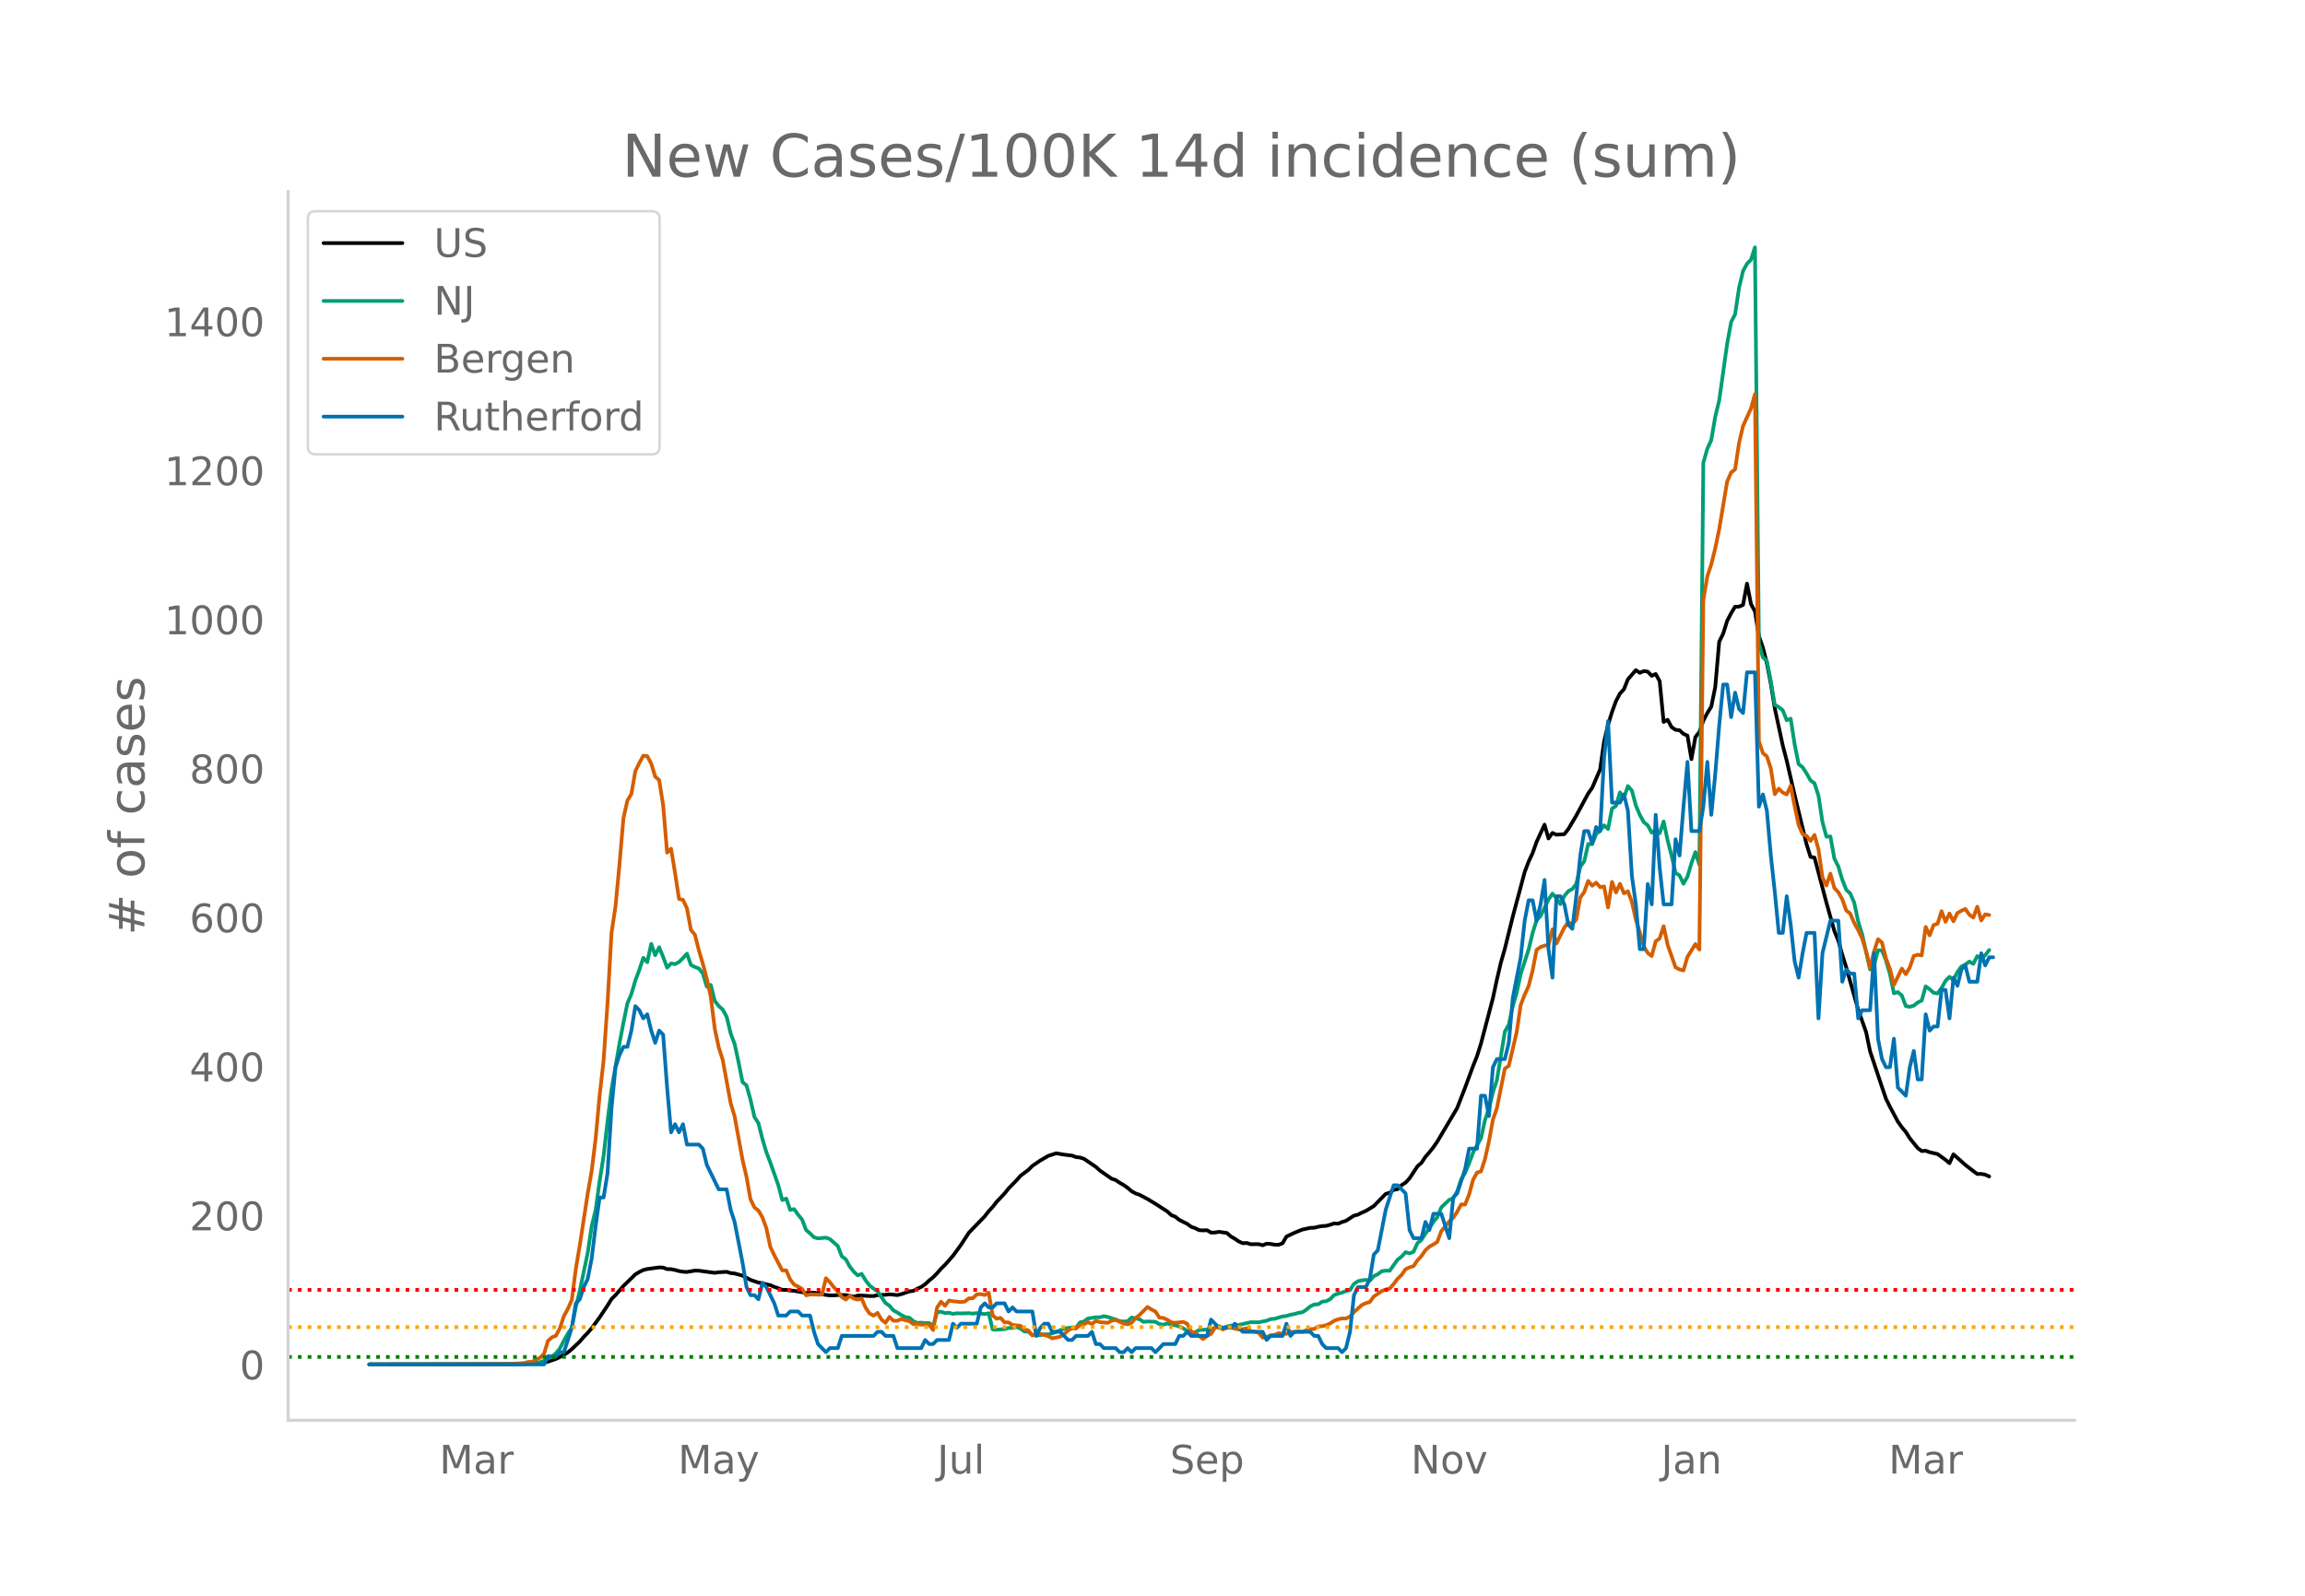 <svg height="864" viewBox="0 0 936 648" width="1248" xmlns="http://www.w3.org/2000/svg" xmlns:xlink="http://www.w3.org/1999/xlink"><defs><style>*{stroke-linecap:butt;stroke-linejoin:round}</style></defs><g id="figure_1"><path d="M0 648h936V0H0z" style="fill:#fff" id="patch_1"/><g id="axes_1"><path d="M117 576.72h725.4V77.76H117z" style="fill:none" id="patch_2"/><path clip-path="url(#pd4c1725338)" d="m149.973 554.039 58.045-.089 6.45-.17 4.836-.273 1.612-.222 1.613-.366 3.225-1.1 1.612-.778 3.225-1.88 1.612-1.326 3.225-3.076 1.612-1.88 1.612-1.643 1.613-1.895 3.225-4.388 3.224-4.828 1.613-2.635 1.612-1.574 3.225-3.723 4.837-4.705 1.612-.982 1.612-.795 1.613-.396 4.837-.662 1.612.074 1.613.618 1.612.026 1.612.325 1.613.444 1.612.276 1.612.085 3.225-.55 1.612.038 6.45.862 1.612-.227 3.225-.173 1.612.5 1.613.167 3.224.887 3.225 1.718 3.225 1.105 1.612.217 1.613.499 1.612.313 1.612.713 1.613.536 1.612.657 1.612.012 1.613.252 1.612.133 4.837.847 1.612.026 1.613-.136 4.837.945 1.612.156 1.613.024 1.612-.149 3.225.01 3.224.664 1.613-.452 1.612-.023 3.225.213 1.612.008 1.613-.379 3.224-.15 1.613-.179 3.224.303 1.613-.378 3.224-1.116 1.613-.196 1.612-.877 1.613-.715 1.612-1.13 1.612-1.5 1.613-1.302 1.612-1.657 1.612-1.847 1.613-1.564 3.224-3.665 3.225-4.41 3.225-4.96 6.45-6.66 1.612-2.072 1.612-1.725 1.612-2.093 3.225-3.385 1.612-2.034 3.225-3.28 1.612-1.856 3.225-2.417 1.613-1.614 3.224-2.19 3.225-1.881 3.225-1.047 3.224.55 3.225.374 1.613.621 1.612.17 1.612.518 4.837 3.283 1.613 1.476 4.837 3.356 1.612.528 1.612 1.107 1.613.9 1.612 1.153 1.613 1.372 1.612.886 1.612.561 3.225 1.717 3.225 1.938 4.837 3.118 1.612 1.489 1.612.624 1.613 1.307 3.225 1.605 1.612 1.19 1.612.566 1.613.802 1.612.096 1.612-.075 1.613.974 1.612-.034 1.612-.283 3.225.47 1.612 1.405 1.613.945 1.612 1.105 1.613.696 1.612-.093 1.612.508 3.225-.03 1.612.446 1.613-.629 1.612.1 1.612.297 1.613.04 1.612-.586 1.612-2.745 3.225-1.537 3.225-1.305 3.225-.696 1.612-.043 1.612-.413 1.613-.258 1.612-.102 1.612-.432 1.613-.55 1.612.119 1.613-.688 1.612-.505 3.225-2.088 1.612-.403 1.612-.826 1.613-.69 3.224-1.968 4.837-4.943 1.613-.459 1.612-1.182 1.613-.279 1.612-1.635 1.612-1.034 1.613-1.728 3.224-4.91 1.613-1.377 1.612-2.454 1.612-1.843 1.613-2.031 1.612-2.333 8.062-13.603 3.225-8.302 3.224-8.746 1.613-4.03 1.612-5.144 4.837-18.378 1.612-7.525 1.613-6.898 1.612-5.623 3.225-13.07 4.837-18.109 1.612-4.242 1.613-3.45 1.612-4.544 3.225-7 1.612 5.6 1.613-2.249 1.612.727 3.225-.227 1.612-2.085 3.225-5.456 4.837-8.989 1.612-2.264 3.225-7.47 1.612-11.278 1.613-6.885 1.612-5.188 1.612-4.412 1.613-3.068 1.612-1.725 1.612-4.041 3.225-3.734 1.612 1.084 1.613-.723 1.612.247 1.612 1.68 1.613-.742 1.612 2.92 1.613 16.556 1.612-.869 1.612 2.962 1.613 1.112 1.612.173 1.612 1.477 1.613.681 1.612 9.585 1.612-8.985 1.613-2.03 1.612-4.642 1.612-3.076 1.613-2.579 1.612-7.995 1.613-18.406 1.612-3.251 1.612-5.185 1.613-3.123 1.612-2.637 1.612-.028 1.613-.697 1.612-8.636 1.612 8.272 1.613 2.982 1.612 10.077 1.612 4.606 1.613 6.346 1.612 8.31 1.613 10.038 3.224 15.027 1.613 6.198 3.224 13.99 4.837 19.948 1.613 5.173 1.612.257 4.837 18.285 3.225 11.532 1.612 3.89 1.613 5.8 1.612 5.083 4.837 17.192 3.225 9.112 1.612 7.788 4.837 14.506 1.613 4.751 1.612 3.255 3.225 6.034 1.612 2.275 1.612 1.916 1.613 2.562 3.224 3.995 1.613 1.191 1.612-.12 1.613.608 3.224.73 3.225 2.348 1.612 1.37 1.613-3.6 4.837 4.304 3.224 2.493 1.613 1.189 1.612-.038 1.613.309 1.612.724h0" style="fill:none;stroke:#000;stroke-linecap:round;stroke-width:1.5" id="line2d_1"/><path clip-path="url(#pd4c1725338)" d="m149.973 554.04 61.27-.099 4.836-.235 3.225-.579 1.612-.538 1.613-1.046 1.612-.542 1.613-1.498 1.612-1.963 1.612-3.15 1.613-2.818 1.612-2.449 1.612-8.407 1.613-6.568 3.224-15.373 1.613-10.806 1.612-6.704 1.613-11.582 1.612-10.311 1.612-14.117 1.613-12.907 3.224-18.592 1.613-8.5 1.612-7.814 1.612-3.801 1.613-5.492 1.612-4.306 1.612-4.895 1.613 1.758 1.612-7.426 1.613 4.609 1.612-3.243 1.612 3.934 1.613 4.347 1.612-1.703 1.612.272 1.613-.868 1.612-1.557 1.612-1.82 1.613 4.613 1.612.804 1.612.627 1.613 1.99 1.612 5.354 1.613-.688 1.612 6.47 1.612 2.084 1.613 1.451 1.612 2.91 1.612 6.744 1.613 4.282 1.612 7.43 1.612 8.104 1.613 1.321 1.612 5.778 1.612 7.044 1.613 2.51 1.612 6.371 1.613 5.42 1.612 4.237 3.225 9.13 1.612 6.07 1.612-.613 1.613 4.599 1.612-.304 1.612 2.29 1.613 1.948 1.612 4.245 1.612 1.352 1.613 1.618 1.612.43 3.225-.307 1.612.586 3.225 2.82 1.612 4.197 1.613 1.182 1.612 2.94 1.612 2.081 1.613 1.502 1.612-.586 1.613 2.654 1.612 2.061 1.612 1.27 1.613 1.07 3.224 4.763 1.613 1.1 1.612 1.91 1.612.856 1.613 1.035 1.612.838 1.612.198 1.613 1.42 1.612.747 1.613-.126 1.612.204 1.612-.068 1.613 1.335 1.612-5.75 1.612-.136 1.613.518 1.612-.113 1.612.45 1.613-.245 1.612.054 3.225-.078 1.612.16 1.613-.208 3.224.395 1.613-.32 1.612 6.564 1.612.102 3.225-.245 1.612-.456 1.613.006 1.612-.439 1.612.705 1.613 1.145 1.612.095 1.613 1.363 1.612.099 1.612-.09 1.613-.282 1.612-.037 1.612-.34 4.837-1.953 1.613-.306 1.612-.123 1.613.065 1.612-2.18 1.612-.362 1.613-1.199 3.224-.5h1.613l1.612-.45 1.612.334 3.225 1.042 1.612.65 1.613.134 1.612-.079 1.613-1.54 3.224.72 1.613 1.049 1.612-.164 3.225.14 1.612.933 1.612.239 1.613-.549 1.612.668 1.612.112 1.613.484 1.612.725 1.613 1.19 1.612.722 1.612-.242 1.613-.947 1.612-.126 3.225.04 1.612-.947 1.612-.541 1.613.695 1.612-.555 1.612-.365 1.613.085 3.225-.715 3.224-.736 3.225.03 3.225-.64 1.612-.65 1.612-.13 3.225-.947 1.612-.204 1.613-.508 1.612-.269 1.613-.477 1.612-.252 1.612-1.025 1.613-1.366 1.612-.767 1.612-.068 1.613-1.083 1.612-.153 1.612-.862 1.613-1.656 1.612-.59 1.613-.404 1.612-.692 1.612-.344 1.613-2.5 1.612-1.08 1.612-.389 1.613-.18 1.612.306 1.612-1.812 1.613-.787 1.612-1.216 1.612-.238 1.613.044 3.225-4.53 1.612-1.223 1.612-1.775 1.613.463 1.612-.613 1.612-3.56 1.613-1.288 1.612-2.544 1.612-2.245 1.613-2.49 1.612-1.973 1.612-3.972 3.225-3.055 1.613-.6 1.612-2.847 1.612-4.814 1.613-2.725 1.612-3.802 1.612-4.404 3.225-5.88 1.612-7.256 1.613-4.752 1.612-6.615 1.612-4.84 3.225-19.707 1.613-2.899 1.612-7.501 1.612-5.488 1.613-7.562 3.224-9.988 1.613-6.66 1.612-5.188 1.612-1.696 3.225-6.728 1.613-2.378 1.612 1.877 1.612 2.381 1.613-3.307 1.612-1.976 1.612-.848 1.613-2.082 1.612-6.939 1.612-2.231 1.613-7.024 1.612.061 1.612-4.091 1.613-1.376 1.612-2.204 1.613 1.516 1.612-8.305 1.612-1.073 1.613-5.478 1.612 2.18 1.612-4.762 1.613 1.833 1.612 6.019 1.612 3.86 1.613 2.912 1.612 1.335 1.612 2.974 1.613-1.179 1.612 1.418 1.613-4.804 1.612 7.634 1.612 6.248 1.613 6.997 1.612 1.052 1.612 3.349 1.613-2.865 1.612-5.467 1.612-4.497 1.613 5.127 1.612-163.242 1.612-5.658 1.613-3.553 1.612-9.453 1.613-6.68 3.224-22.953 1.613-8.833 1.612-3.165 1.612-10.764 1.613-6.8 1.612-2.943 1.612-1.662 1.613-4.994 1.612 160.919 1.612 5.576 1.613 1.407 1.612 8.281 1.613 9.61 1.612.896 1.612 1.274 1.613 4.067 1.612-.647 1.612 10.45 1.613 7.993 1.612 1.29 1.612 2.47 1.613 2.889 1.612 1.151 1.613 5.032 1.612 10.655 1.612 5.992 1.613-.095 1.612 8.986 1.612 3.202 1.613 5.39 1.612 4.084 1.612 1.498 1.613 3.714 1.612 7.678 1.612 5.167 3.225 14.274 1.613-1.646 1.612-6.125 1.612.045 1.613 4.026 1.612 5.56 1.612 7.838 1.613-.487 1.612 1.427 1.612 4.265 1.613.276 1.612-.467 1.612-1.288 1.613-.756 1.612-5.78 1.613 1.171 1.612 1.424 1.612.283 1.613-2.221 1.612-2.875 1.612-1.666 1.613 1.352 1.612-3.297 1.612-2.238 1.613-.814 1.612-1.182 1.612.913 1.613-3.134 1.612 1.09 1.613-1.458 1.612-2.116h0" style="fill:none;stroke:#009e73;stroke-linecap:round;stroke-width:1.5" id="line2d_2"/><path clip-path="url(#pd4c1725338)" d="m149.973 554.04 53.208-.097 4.837-.13 4.837-.325 1.612-.454 1.612-.033 1.613-.94 1.612-.747 1.612-1.558 1.613-5.29 1.612-1.429 1.613-.649 1.612-3.051 1.612-4.9 1.613-2.922 1.612-3.7 1.612-12.496 1.613-9.575 3.224-21.064 1.613-9.218 1.612-13.113 1.613-17.397 1.612-14.313 1.612-23.434 1.613-28.367 1.612-10.776 1.612-16.975 1.613-18.792 1.612-7.238 1.612-2.662 1.613-9.282 1.612-3.278 1.612-2.954 1.613.162 1.612 3.019 1.613 5.29 1.612 1.428 1.612 10.16 1.613 19.279 1.612-1.59 1.612 9.834 1.613 10.58 1.612.358 1.612 3.44 1.613 8.796 1.612 1.915 1.612 6.329 1.613 5.485 1.612 6.07 1.613 7.367 1.612 12.886 1.612 7.595 1.613 5.063 3.224 17.527 1.613 5.42 3.224 17.656 1.613 6.946 1.612 9.088 1.612 3.31 1.613 1.299 1.612 2.726 1.613 4.415 1.612 7.594 1.612 3.408 3.225 6.135 1.612-.033 1.613 3.733 1.612 2.077 1.612.779 1.613.974 1.612 2.596 1.612-.357 3.225.098 1.613-.033 1.612-6.653 1.612 1.622 1.613 2.045 1.612 1.753 1.612 2.207 1.613 1.038 1.612-1.525 1.612 1.071 1.613.487 1.612-.454 1.613 3.765 1.612 2.304 1.612.876 1.613-1.103 1.612 2.694 1.612 1.33 1.613-2.401 1.612 1.558h1.612l1.613-.714 1.612.519 1.612.357 1.613 1.2h1.612l1.613.195 1.612-.032 1.612.097 1.613 2.143 1.612-9.12 1.612-2.37 1.613 1.655 1.612-2.142 1.612.292 3.225.325 1.612-.195 1.613-1.298 1.612-.033 1.613-1.59 1.612-.098 1.612.357 1.613-.908 1.612 9.185 1.612 1.33 1.613-.291 1.612 1.785 1.612.032 1.613 1.039 3.224.324 1.613 1.364 1.612.551 1.613 2.013 1.612-.78 1.612.098 3.225.974 1.612.876 3.225-.65 1.612-1.103 1.613-1.46 1.612-.844 1.613.065 1.612-1.428 1.612-.292 1.613-.844 1.612.746 1.612-1.266 1.613.52 3.224.26 1.613-.877 1.612-.292 3.225 1.46 1.612.325 1.613-.649 1.612-1.883 1.612-1.298 3.225-3.213 1.612 1.006 1.613.844 1.612 2.467 1.612.13 1.613.746 1.612 1.071 1.612.162 3.225-.357 1.613.747 1.612 3.18 1.612.52 3.225 2.5 1.612-1.267 1.613-.844 1.612-2.564 1.612-.227 1.613 1.006 1.612-.746 1.612-.065 1.613.487 1.612.324 1.613-.13 1.612-.357 1.612 1.169 1.613.195 1.612.454 1.612 1.98 1.613-.162 1.612-.78 1.612-.13 1.613-.746 1.612.325 1.612-.033 1.613-.843 1.612.13 1.613-.195 1.612.13 1.612-.715 1.613-.389 1.612-.13 1.612-.974 1.613-.13 1.612-.389 1.612-.714 1.613-1.071 1.612-.617 1.613-.357 1.612.033 1.612-.812 1.613-1.785 3.224-2.888 1.613-.747 1.612-.487 1.612-2.207 3.225-2.207 1.612-.65 1.613-.356 1.612-1.85 1.613-2.175 1.612-1.525 1.612-2.337 1.613-.747 1.612-.486 1.612-2.37 1.613-1.72 1.612-2.37 1.612-1.46 1.613-.876 1.612-1.071 1.612-4.35 3.225-3.96 1.613-1.427 1.612-2.435 1.612-3.018 1.613.032 1.612-4.057 1.612-5.94 1.613-2.953 1.612-.487 1.612-4.998 1.613-7.206 1.612-8.795 1.612-4.642 3.225-16.098 1.613-1.136 3.224-13.795 1.613-10.938 1.612-4.154 1.612-3.538 1.613-6.296 1.612-8.374 1.612-1.136 1.613-.584 1.612-.26 1.613-6.362 1.612 5.745 3.225-6.491 1.612-2.11 1.612.747 1.613-1.883 1.612-8.893 1.612-2.24 1.613-4.511 1.612 1.947 1.612-1.266 1.613 1.818 1.612-.26 1.613 8.504 1.612-10.354 1.612 4.285 1.613-3.506 1.612 3.863 1.612-.844 1.613 4.317 1.612 7.173 1.612 5.193 1.613 5.68 1.612 2.694 1.612 1.233 1.613-5.972 1.612-1.169 1.613-4.966 1.612 7.498 3.225 9.218 1.612.811 1.612.422 1.613-5.485 3.224-5.193 1.613 2.207 1.612-141.902 1.612-9.607 1.613-4.9 1.612-6.525 1.613-7.79 3.224-19.311 1.613-3.7 1.612-1.233 1.612-10.744 1.613-6.88 3.224-7.109 1.613-5.842 1.612 140.928 1.612 4.836 1.613 1.33 1.612 4.934 1.613 10.419 1.612-2.24 1.612 1.59 1.613.747 1.612-3.505 1.612 8.276 1.613 7.66 1.612 3.7 1.612.714 1.613 2.045 1.612-2.434 1.613 5.874 1.612 11.393 1.612 3.278 1.613-4.804 1.612 5.81 1.612 1.72 1.613 2.857 1.612 4.576 1.612 1.233 1.613 3.798 1.612 2.888 1.612 3.408 1.613 5.258 1.612 6.784 1.613-6.719 1.612-5.03 1.612 1.395 1.613 6.427 1.612 4.251 1.612 6.524 3.225-6.653 1.612 2.272 1.613-2.727 1.612-4.674 1.612-.486 1.613.26 1.612-11.555 1.613 3.408 1.612-4.187 1.612-.52 1.613-5.095 1.612 4.316 1.612-3.375 1.613 3.18 1.612-3.375 1.612-.909 1.613-.746 1.612 2.337 1.612 1.168 1.613-4.414 1.612 5.583 1.613-2.5 1.612.293h0" style="fill:none;stroke:#d55e00;stroke-linecap:round;stroke-width:1.5" id="line2d_3"/><path clip-path="url(#pd4c1725338)" d="M149.973 554.04h70.943l1.613-3.306h3.225l1.612-1.653h1.612l3.225-9.919 1.612-9.918 1.613-1.653 1.612-4.96 1.612-3.306 1.613-8.265 1.612-13.225 1.613-11.571h1.612l1.612-9.919 1.613-26.45 1.612-16.53 1.612-4.96 1.613-3.305h1.612l1.612-6.613 1.613-9.918 1.612 1.653 1.612 3.306 1.613-1.653 1.612 6.612 1.613 4.96 1.612-4.96 1.612 1.653 1.613 21.49 1.612 18.184 1.612-3.306 1.613 3.306 1.612-3.306 1.612 8.266h4.837l1.613 1.653 1.612 6.612 4.837 9.918h3.225l1.612 8.266 1.613 4.96 3.224 16.53 1.613 9.918 1.612 3.307h1.612l1.613 1.653 1.612-6.613 1.613 1.653 3.224 6.613 1.613 4.959h3.224l1.613-1.653h3.224l1.613 1.653h3.224l1.613 6.612 1.612 4.96 3.225 3.306 1.612-1.653h3.225l1.612-4.96h12.9l1.612-1.653h1.612l1.612 1.653h3.225l1.612 4.96h9.675l1.612-3.306 1.612 1.653h1.613l1.612-1.653h4.837l1.612-6.613 1.613 1.653 1.612-1.653h6.45l1.612-6.612 1.612-1.653 1.613 1.653h1.612l1.612-1.653h3.225l1.612 3.306 1.613-1.653 1.612 1.653h6.45l1.612 9.918 1.612-3.306 1.613-1.653h1.612l1.612 3.306h3.225l3.225 3.307h1.612l1.613-1.654h4.837l1.612-1.653 1.612 4.96h1.613l1.612 1.653h4.837l1.612 1.653h1.613l1.612-1.653 1.613 1.653 1.612-1.653h6.45l1.612 1.653 3.224-3.306h4.837l1.613-3.307h1.612l1.613-1.653 1.612 1.653h6.45l1.612-6.612 3.224 3.306h4.837l1.613-1.653 3.225 3.306h8.061l1.613 3.307 1.612-1.654h4.837l1.612-4.959 1.613 4.96 1.612-1.654h6.45l1.612 1.653h1.612l1.613 3.307 1.612 1.653h4.837l1.613 1.653 1.612-1.653 1.612-6.613 1.613-14.877 1.612-3.307h3.225l1.612-3.306 1.612-9.918 1.613-1.653 3.224-16.531 3.225-9.919h1.613l3.224 3.307 1.613 14.877 1.612 3.306h3.225l1.612-6.612 1.612 3.306 1.613-6.612h3.224l3.225 9.918 1.613-16.53 1.612-1.653 3.225-9.919 1.612-8.265h3.225l1.612-21.49h1.612l1.613 8.265 1.612-19.837 1.612-3.306h3.225l1.613-6.612 1.612-18.184 3.225-16.531 1.612-14.878 1.612-8.265h1.613l1.612 8.265 1.612-6.612 1.613-9.919 1.612 28.103 1.613 11.571 1.612-33.061h1.612l1.613 3.306 1.612 8.265 1.612 1.653 1.613-13.224 1.612-16.531 1.612-9.919h1.613l1.612 4.96 1.612-6.613 1.613 1.653 1.612-29.755 1.613-14.878 1.612 33.062h3.225l1.612-3.306 1.612 6.612 1.613 26.45 1.612 11.57 1.612 18.185h1.613l1.612-26.45 1.612 8.266 1.613-36.368 1.612 21.49 1.613 14.878h3.224l1.613-26.45 1.612 6.613 1.612-19.837 1.613-18.184 1.612 28.102h3.225l1.612-9.918 1.612-18.184 1.613 21.49 1.612-16.53 1.613-19.838 1.612-16.53h1.612l1.613 13.224 1.612-9.918 1.612 6.612 1.613 1.653 1.612-16.53h3.225l1.612 54.55 1.612-4.958 1.613 6.612 1.612 18.184 1.613 14.878 1.612 16.53h1.612l1.613-14.877 1.612 11.571 1.612 14.878 1.613 6.612 1.612-9.918 1.612-8.266h3.225l1.613 34.715 1.612-26.45 3.225-13.224h3.224l1.613 24.796 1.612-4.959 1.612 1.653h1.613l1.612 18.184 1.612-3.306h3.225l1.613-23.143 1.612 34.714 1.612 8.266 1.613 3.306h1.612l1.612-11.572 1.613 19.837 3.224 3.307 1.613-11.572 1.612-6.612 1.612 11.571h1.613l1.612-26.449 1.613 6.612 1.612-1.653h1.612l1.613-14.877h1.612l1.612 11.571 1.613-16.53 1.612 3.305 1.612-6.612 1.613-1.653 1.612 6.612h3.225l1.612-11.571 1.613 4.959 1.612-3.306h1.612" style="fill:none;stroke:#0072b2;stroke-linecap:round;stroke-width:1.5" id="line2d_4"/><path clip-path="url(#pd4c1725338)" d="M117 551.014h725.4" style="fill:none;stroke:green;stroke-dasharray:1.5,2.475;stroke-dashoffset:0;stroke-width:1.5" id="line2d_5"/><path clip-path="url(#pd4c1725338)" d="M117 538.912h725.4" style="fill:none;stroke:orange;stroke-dasharray:1.5,2.475;stroke-dashoffset:0;stroke-width:1.5" id="line2d_6"/><path clip-path="url(#pd4c1725338)" d="M117 523.784h725.4" style="fill:none;stroke:red;stroke-dasharray:1.5,2.475;stroke-dashoffset:0;stroke-width:1.5" id="line2d_7"/><path d="M117 576.72V77.76" style="fill:none;stroke:#d3d3d3;stroke-linecap:square;stroke-linejoin:miter;stroke-width:1.25" id="patch_3"/><path d="M117 576.72h725.4" style="fill:none;stroke:#d3d3d3;stroke-linecap:square;stroke-linejoin:miter;stroke-width:1.25" id="patch_4"/><g id="matplotlib.axis_1"><g id="xtick_1"><g style="fill:#696969" transform="matrix(.16 0 0 -.16 178.413 598.378)" id="text_1"><defs><path d="M9.813 72.906h14.703l18.593-49.61 18.703 49.61h14.704V0H66.89v64.016l-18.797-50h-9.907l-18.796 50V0H9.813z" id="DejaVuSans-77"/><path d="M34.281 27.484q-10.89 0-15.093-2.484-4.204-2.484-4.204-8.5 0-4.781 3.157-7.594 3.156-2.797 8.562-2.797 7.485 0 12 5.297 4.516 5.297 4.516 14.078v2zm17.922 3.72V0H43.22v8.297Q40.14 3.328 35.547.953q-4.594-2.375-11.234-2.375-8.391 0-13.36 4.719Q6 8.016 6 15.922q0 9.219 6.172 13.906 6.187 4.688 18.437 4.688h12.61v.89q0 6.203-4.078 9.594-4.078 3.39-11.453 3.39-4.688 0-9.141-1.124-4.438-1.125-8.531-3.375v8.312q4.921 1.906 9.562 2.844 4.64.953 9.031.953 11.875 0 17.735-6.156 5.86-6.14 5.86-18.64z" id="DejaVuSans-97"/><path d="M41.11 46.297q-1.516.875-3.297 1.281Q36.03 48 33.89 48q-7.625 0-11.703-4.953-4.079-4.953-4.079-14.234V0H9.08v54.688h9.03v-8.5q2.844 4.984 7.375 7.39Q30.031 56 36.531 56q.922 0 2.047-.125 1.125-.11 2.484-.36z" id="DejaVuSans-114"/></defs><use xlink:href="#DejaVuSans-77"/><use x="86.279" xlink:href="#DejaVuSans-97"/><use x="147.559" xlink:href="#DejaVuSans-114"/></g></g><g id="xtick_2"><g style="fill:#696969" transform="matrix(.16 0 0 -.16 275.32 598.378)" id="text_2"><defs><path d="M32.172-5.078q-3.797-9.766-7.422-12.735-3.61-2.984-9.656-2.984H7.906v7.516h5.282q3.703 0 5.75 1.765Q21-9.766 23.483-3.219l1.61 4.094-22.11 53.813H12.5l17.094-42.766 17.093 42.766h9.516z" id="DejaVuSans-121"/></defs><use xlink:href="#DejaVuSans-77"/><use x="86.279" xlink:href="#DejaVuSans-97"/><use x="147.559" xlink:href="#DejaVuSans-121"/></g></g><g id="xtick_3"><g style="fill:#696969" transform="matrix(.16 0 0 -.16 380.562 598.378)" id="text_3"><defs><path d="M9.813 72.906h9.859V5.078q0-13.187-5-19.14-5-5.954-16.094-5.954h-3.75v8.297h3.078q6.531 0 9.219 3.672Q9.813-4.39 9.813 5.078z" id="DejaVuSans-74"/><path d="M8.5 21.578v33.11h8.984V21.922q0-7.766 3.016-11.656 3.031-3.875 9.094-3.875 7.265 0 11.484 4.64 4.234 4.64 4.234 12.656v31h8.985V0h-8.984v8.406Q42.047 3.422 37.718 1q-4.313-2.422-10.032-2.422-9.421 0-14.312 5.86Q8.5 10.296 8.5 21.578zM31.11 56z" id="DejaVuSans-117"/><path d="M9.422 75.984h8.984V0H9.422z" id="DejaVuSans-108"/></defs><use xlink:href="#DejaVuSans-74"/><use x="29.492" xlink:href="#DejaVuSans-117"/><use x="92.871" xlink:href="#DejaVuSans-108"/></g></g><g id="xtick_4"><g style="fill:#696969" transform="matrix(.16 0 0 -.16 475.1 598.378)" id="text_4"><defs><path d="M53.516 70.516V60.89q-5.61 2.687-10.594 4-4.984 1.328-9.625 1.328-8.047 0-12.422-3.125t-4.375-8.89q0-4.845 2.906-7.313 2.907-2.453 11.016-3.97l5.953-1.218q11.031-2.11 16.281-7.406 5.25-5.297 5.25-14.172 0-10.61-7.11-16.078-7.093-5.469-20.812-5.469-5.172 0-11.015 1.172Q13.14.922 6.89 3.219v10.156q6-3.36 11.765-5.078 5.766-1.703 11.328-1.703 8.438 0 13.032 3.312 4.593 3.328 4.593 9.485 0 5.359-3.297 8.39-3.296 3.032-10.812 4.547L27.484 33.5q-11.03 2.188-15.968 6.875-4.922 4.688-4.922 13.047 0 9.672 6.812 15.234 6.813 5.563 18.766 5.563 5.14 0 10.453-.938 5.328-.922 10.89-2.765z" id="DejaVuSans-83"/><path d="M56.203 29.594v-4.39H14.891q.593-9.282 5.593-14.142 5-4.859 13.938-4.859 5.172 0 10.031 1.266 4.86 1.265 9.656 3.812v-8.5Q49.266.734 44.187-.344 39.11-1.422 33.892-1.422q-13.094 0-20.735 7.61-7.64 7.625-7.64 20.625 0 13.421 7.25 21.296Q20.016 56 32.328 56q11.031 0 17.453-7.11 6.422-7.093 6.422-19.296zm-8.984 2.64q-.094 7.36-4.125 11.75-4.032 4.407-10.672 4.407-7.516 0-12.031-4.25-4.516-4.25-5.203-11.97z" id="DejaVuSans-101"/><path d="M18.11 8.203v-29H9.077v75.484h9.031v-8.296q2.844 4.875 7.157 7.234Q29.594 56 35.594 56q9.968 0 16.187-7.906 6.235-7.907 6.235-20.797T51.78 6.484q-6.218-7.906-16.187-7.906-6 0-10.328 2.375-4.313 2.375-7.157 7.25zm30.578 19.094q0 9.906-4.079 15.547-4.078 5.64-11.203 5.64-7.14 0-11.218-5.64-4.079-5.64-4.079-15.547 0-9.906 4.078-15.547 4.079-5.64 11.22-5.64 7.124 0 11.202 5.64t4.078 15.547z" id="DejaVuSans-112"/></defs><use xlink:href="#DejaVuSans-83"/><use x="63.477" xlink:href="#DejaVuSans-101"/><use x="125" xlink:href="#DejaVuSans-112"/></g></g><g id="xtick_5"><g style="fill:#696969" transform="matrix(.16 0 0 -.16 572.92 598.378)" id="text_5"><defs><path d="M9.813 72.906h13.28l32.329-60.984v60.984h9.562V0h-13.28L19.39 60.984V0H9.813z" id="DejaVuSans-78"/><path d="M30.61 48.39q-7.22 0-11.422-5.64-4.204-5.64-4.204-15.453 0-9.813 4.172-15.453 4.188-5.64 11.453-5.64 7.188 0 11.375 5.655 4.203 5.672 4.203 15.438 0 9.719-4.203 15.406-4.187 5.688-11.375 5.688zm0 7.61q11.718 0 18.406-7.625 6.703-7.61 6.703-21.078 0-13.422-6.703-21.078-6.688-7.64-18.407-7.64-11.765 0-18.437 7.64-6.656 7.656-6.656 21.078 0 13.469 6.656 21.078Q18.844 56 30.609 56z" id="DejaVuSans-111"/><path d="M2.984 54.688H12.5L29.594 8.797l17.093 45.89h9.516L35.687 0H23.485z" id="DejaVuSans-118"/></defs><use xlink:href="#DejaVuSans-78"/><use x="74.805" xlink:href="#DejaVuSans-111"/><use x="135.986" xlink:href="#DejaVuSans-118"/></g></g><g id="xtick_6"><g style="fill:#696969" transform="matrix(.16 0 0 -.16 674.556 598.378)" id="text_6"><defs><path d="M54.89 33.016V0h-8.984v32.719q0 7.765-3.031 11.61-3.031 3.858-9.078 3.858-7.281 0-11.484-4.64-4.204-4.625-4.204-12.64V0H9.08v54.688h9.03v-8.5q3.235 4.937 7.594 7.374Q30.078 56 35.797 56q9.422 0 14.25-5.828 4.844-5.828 4.844-17.156z" id="DejaVuSans-110"/></defs><use xlink:href="#DejaVuSans-74"/><use x="29.492" xlink:href="#DejaVuSans-97"/><use x="90.771" xlink:href="#DejaVuSans-110"/></g></g><g id="xtick_7"><g style="fill:#696969" transform="matrix(.16 0 0 -.16 766.923 598.378)" id="text_7"><use xlink:href="#DejaVuSans-77"/><use x="86.279" xlink:href="#DejaVuSans-97"/><use x="147.559" xlink:href="#DejaVuSans-114"/></g></g></g><g id="matplotlib.axis_2"><g id="ytick_1"><g style="fill:#696969" transform="matrix(.16 0 0 -.16 97.32 560.119)" id="text_8"><defs><path d="M31.781 66.406q-7.61 0-11.453-7.5Q16.5 51.422 16.5 36.375q0-14.984 3.828-22.484 3.844-7.5 11.453-7.5 7.672 0 11.5 7.5 3.844 7.5 3.844 22.484 0 15.047-3.844 22.531-3.828 7.5-11.5 7.5zm0 7.813q12.266 0 18.735-9.703 6.468-9.688 6.468-28.141 0-18.406-6.468-28.11-6.47-9.687-18.735-9.687-12.25 0-18.718 9.688-6.47 9.703-6.47 28.109 0 18.453 6.47 28.14Q19.53 74.22 31.78 74.22z" id="DejaVuSans-48"/></defs><use xlink:href="#DejaVuSans-48"/></g></g><g id="ytick_2"><g style="fill:#696969" transform="matrix(.16 0 0 -.16 76.96 499.606)" id="text_9"><defs><path d="M19.188 8.297h34.421V0H7.33v8.297q5.609 5.812 15.296 15.594 9.703 9.797 12.188 12.64 4.734 5.313 6.609 9 1.89 3.688 1.89 7.25 0 5.813-4.078 9.469-4.078 3.672-10.625 3.672-4.64 0-9.797-1.61-5.14-1.609-11-4.89v9.969Q13.767 71.78 18.938 73q5.188 1.219 9.485 1.219 11.328 0 18.062-5.672 6.735-5.656 6.735-15.125 0-4.5-1.688-8.531-1.672-4.016-6.125-9.485-1.218-1.422-7.765-8.187-6.532-6.766-18.453-18.922z" id="DejaVuSans-50"/></defs><use xlink:href="#DejaVuSans-50"/><use x="63.623" xlink:href="#DejaVuSans-48"/><use x="127.246" xlink:href="#DejaVuSans-48"/></g></g><g id="ytick_3"><g style="fill:#696969" transform="matrix(.16 0 0 -.16 76.96 439.093)" id="text_10"><defs><path d="M37.797 64.313 12.89 25.39h24.906zm-2.594 8.593H47.61V25.391h10.407v-8.203H47.609V0h-9.812v17.188H4.89v9.515z" id="DejaVuSans-52"/></defs><use xlink:href="#DejaVuSans-52"/><use x="63.623" xlink:href="#DejaVuSans-48"/><use x="127.246" xlink:href="#DejaVuSans-48"/></g></g><g id="ytick_4"><g style="fill:#696969" transform="matrix(.16 0 0 -.16 76.96 378.58)" id="text_11"><defs><path d="M33.016 40.375q-6.641 0-10.532-4.547-3.875-4.531-3.875-12.437 0-7.86 3.875-12.438 3.891-4.562 10.532-4.562 6.64 0 10.515 4.562 3.875 4.578 3.875 12.438 0 7.906-3.875 12.437-3.875 4.547-10.515 4.547zm19.578 30.922v-8.984q-3.719 1.75-7.5 2.671-3.782.938-7.5.938-9.766 0-14.922-6.594-5.14-6.594-5.875-19.922 2.875 4.25 7.219 6.516 4.359 2.266 9.578 2.266 10.984 0 17.36-6.672 6.374-6.657 6.374-18.125 0-11.235-6.64-18.032-6.641-6.78-17.672-6.78-12.657 0-19.344 9.687-6.688 9.703-6.688 28.109 0 17.281 8.204 27.563 8.203 10.28 22.015 10.28 3.719 0 7.5-.734t7.89-2.187z" id="DejaVuSans-54"/></defs><use xlink:href="#DejaVuSans-54"/><use x="63.623" xlink:href="#DejaVuSans-48"/><use x="127.246" xlink:href="#DejaVuSans-48"/></g></g><g id="ytick_5"><g style="fill:#696969" transform="matrix(.16 0 0 -.16 76.96 318.068)" id="text_12"><defs><path d="M31.781 34.625q-7.031 0-11.062-3.766-4.016-3.765-4.016-10.343 0-6.594 4.016-10.36Q24.75 6.391 31.78 6.391q7.032 0 11.078 3.78 4.063 3.798 4.063 10.345 0 6.578-4.031 10.343-4.016 3.766-11.11 3.766zm-9.86 4.188q-6.343 1.562-9.89 5.906Q8.5 49.079 8.5 55.329q0 8.733 6.219 13.812 6.234 5.078 17.062 5.078 10.89 0 17.094-5.078 6.203-5.079 6.203-13.813 0-6.25-3.547-10.61-3.531-4.343-9.828-5.906 7.125-1.656 11.094-6.5 3.984-4.828 3.984-11.796 0-10.61-6.468-16.282-6.47-5.656-18.532-5.656-12.047 0-18.531 5.656-6.469 5.672-6.469 16.282 0 6.968 4 11.797 4.016 4.843 11.14 6.5zM18.314 54.39q0-5.657 3.53-8.828 3.548-3.172 9.938-3.172 6.36 0 9.938 3.172 3.593 3.171 3.593 8.828 0 5.672-3.593 8.843-3.578 3.172-9.938 3.172-6.39 0-9.937-3.172-3.532-3.172-3.532-8.843z" id="DejaVuSans-56"/></defs><use xlink:href="#DejaVuSans-56"/><use x="63.623" xlink:href="#DejaVuSans-48"/><use x="127.246" xlink:href="#DejaVuSans-48"/></g></g><g id="ytick_6"><g style="fill:#696969" transform="matrix(.16 0 0 -.16 66.78 257.555)" id="text_13"><defs><path d="M12.406 8.297h16.11v55.625l-17.532-3.516v8.985l17.438 3.515h9.86V8.296H54.39V0H12.406z" id="DejaVuSans-49"/></defs><use xlink:href="#DejaVuSans-49"/><use x="63.623" xlink:href="#DejaVuSans-48"/><use x="127.246" xlink:href="#DejaVuSans-48"/><use x="190.869" xlink:href="#DejaVuSans-48"/></g></g><g id="ytick_7"><g style="fill:#696969" transform="matrix(.16 0 0 -.16 66.78 197.043)" id="text_14"><use xlink:href="#DejaVuSans-49"/><use x="63.623" xlink:href="#DejaVuSans-50"/><use x="127.246" xlink:href="#DejaVuSans-48"/><use x="190.869" xlink:href="#DejaVuSans-48"/></g></g><g id="ytick_8"><g style="fill:#696969" transform="matrix(.16 0 0 -.16 66.78 136.53)" id="text_15"><use xlink:href="#DejaVuSans-49"/><use x="63.623" xlink:href="#DejaVuSans-52"/><use x="127.246" xlink:href="#DejaVuSans-48"/><use x="190.869" xlink:href="#DejaVuSans-48"/></g></g><g style="fill:#696969" transform="matrix(0 -.2 -.2 0 58.62 379.813)" id="text_16"><defs><path d="M51.125 44H36.922l-4.11-16.313h14.313zm-7.328 27.781-5.078-20.265h14.265L58.11 71.78h7.813L60.89 51.516h15.234V44h-17.14l-4-16.313h15.53V20.22H53.079L48 0h-7.813l5.032 20.219H30.906L25.875 0h-7.86l5.079 20.219H7.719v7.468h17.187L29 44H13.281v7.516h17.625l4.985 20.265z" id="DejaVuSans-35"/><path d="M37.11 75.984V68.5h-8.594q-4.828 0-6.72-1.953-1.874-1.953-1.874-7.031v-4.828h14.797v-6.985H19.922V0H10.89v47.703H2.297v6.984h8.594V58.5q0 9.125 4.25 13.297 4.25 4.187 13.468 4.187z" id="DejaVuSans-102"/><path d="M48.781 52.594v-8.407q-3.812 2.11-7.64 3.157-3.828 1.047-7.735 1.047-8.75 0-13.593-5.547-4.829-5.532-4.829-15.547 0-10.016 4.829-15.563 4.843-5.53 13.593-5.53 3.907 0 7.735 1.046 3.828 1.047 7.64 3.156V2.094Q45.016.344 40.984-.531q-4.015-.89-8.562-.89-12.36 0-19.64 7.765-7.266 7.765-7.266 20.953 0 13.375 7.343 21.031Q20.22 56 33.016 56q4.14 0 8.093-.86 3.953-.843 7.672-2.546z" id="DejaVuSans-99"/><path d="M44.281 53.078v-8.5q-3.797 1.953-7.906 2.922-4.094.984-8.5.984-6.688 0-10.031-2.047-3.344-2.046-3.344-6.156 0-3.125 2.39-4.906 2.391-1.781 9.626-3.39l3.078-.688q9.562-2.047 13.593-5.781 4.032-3.735 4.032-10.422 0-7.625-6.032-12.078-6.03-4.438-16.578-4.438-4.39 0-9.156.86Q10.688.296 5.422 2v9.281q4.984-2.594 9.812-3.89 4.829-1.282 9.579-1.282 6.343 0 9.75 2.172 3.421 2.172 3.421 6.125 0 3.656-2.468 5.61-2.453 1.953-10.813 3.765l-3.125.735q-8.344 1.75-12.062 5.39-3.704 3.64-3.704 9.985 0 7.718 5.47 11.906Q16.75 56 26.811 56q4.97 0 9.36-.734 4.406-.72 8.11-2.188z" id="DejaVuSans-115"/></defs><use xlink:href="#DejaVuSans-35"/><use x="83.789" xlink:href="#DejaVuSans-32"/><use x="115.576" xlink:href="#DejaVuSans-111"/><use x="176.758" xlink:href="#DejaVuSans-102"/><use x="211.963" xlink:href="#DejaVuSans-32"/><use x="243.75" xlink:href="#DejaVuSans-99"/><use x="298.73" xlink:href="#DejaVuSans-97"/><use x="360.01" xlink:href="#DejaVuSans-115"/><use x="412.109" xlink:href="#DejaVuSans-101"/><use x="473.633" xlink:href="#DejaVuSans-115"/></g></g><g style="fill:#696969" transform="matrix(.24 0 0 -.24 252.577 71.76)" id="text_17"><defs><path d="M4.203 54.688h8.985l11.234-42.672 11.172 42.672h10.593l11.235-42.672 11.187 42.672h8.985L63.28 0H52.688L40.922 44.828 29.109 0H18.5z" id="DejaVuSans-119"/><path d="M64.406 67.281v-10.39q-4.984 4.64-10.625 6.922-5.64 2.296-11.984 2.296-12.5 0-19.14-7.64-6.641-7.64-6.641-22.094 0-14.406 6.64-22.047 6.64-7.64 19.14-7.64 6.345 0 11.985 2.296 5.64 2.297 10.625 6.938V5.609Q59.234 2.094 53.437.33q-5.78-1.75-12.218-1.75-16.563 0-26.094 10.124-9.516 10.14-9.516 27.672 0 17.578 9.516 27.703 9.531 10.14 26.094 10.14 6.531 0 12.312-1.734 5.797-1.734 10.875-5.203z" id="DejaVuSans-67"/><path d="M25.39 72.906h8.297L8.297-9.28H0z" id="DejaVuSans-47"/><path d="M9.813 72.906h9.859V42.094L52.39 72.906h12.703L28.906 38.922 67.672 0H54.688L19.672 35.11V0h-9.86z" id="DejaVuSans-75"/><path d="M45.406 46.39v29.594h8.985V0h-8.985v8.203Q42.578 3.328 38.25.953q-4.313-2.375-10.375-2.375-9.906 0-16.14 7.906-6.22 7.922-6.22 20.813 0 12.89 6.22 20.797Q17.968 56 27.874 56q6.063 0 10.375-2.375 4.328-2.36 7.156-7.234zm-30.61-19.093q0-9.906 4.079-15.547 4.078-5.64 11.203-5.64 7.125 0 11.219 5.64 4.11 5.64 4.11 15.547 0 9.906-4.11 15.547-4.094 5.64-11.219 5.64-7.125 0-11.203-5.64-4.078-5.64-4.078-15.547z" id="DejaVuSans-100"/><path d="M9.422 54.688h8.984V0H9.422zm0 21.296h8.984v-11.39H9.422z" id="DejaVuSans-105"/><path d="M31 75.875q-6.531-11.219-9.719-22.219-3.172-10.984-3.172-22.265 0-11.266 3.203-22.328Q24.517-2 31-13.188h-7.813Q15.875-1.704 12.235 9.375q-3.64 11.078-3.64 22.016 0 10.89 3.61 21.922 3.624 11.046 10.983 22.562z" id="DejaVuSans-40"/><path d="M52 44.188q3.375 6.062 8.063 8.937Q64.75 56 71.093 56q8.548 0 13.188-5.984 4.64-5.97 4.64-17V0h-9.03v32.719q0 7.86-2.797 11.656-2.781 3.813-8.485 3.813-6.984 0-11.046-4.641-4.047-4.625-4.047-12.64V0h-9.032v32.719q0 7.906-2.78 11.687-2.782 3.782-8.595 3.782-6.89 0-10.953-4.657-4.047-4.656-4.047-12.625V0H9.08v54.688h9.03v-8.5q3.078 5.03 7.375 7.421Q29.781 56 35.687 56q5.97 0 10.141-3.031Q50 49.953 52 44.187z" id="DejaVuSans-109"/><path d="M8.016 75.875h7.812q7.313-11.516 10.953-22.563 3.64-11.03 3.64-21.921 0-10.938-3.64-22.016-3.64-11.078-10.953-22.563H8.016Q14.5-2 17.703 9.063q3.203 11.063 3.203 22.329 0 11.28-3.203 22.265-3.203 11-9.687 22.219z" id="DejaVuSans-41"/></defs><use xlink:href="#DejaVuSans-78"/><use x="74.805" xlink:href="#DejaVuSans-101"/><use x="136.328" xlink:href="#DejaVuSans-119"/><use x="218.115" xlink:href="#DejaVuSans-32"/><use x="249.902" xlink:href="#DejaVuSans-67"/><use x="319.727" xlink:href="#DejaVuSans-97"/><use x="381.006" xlink:href="#DejaVuSans-115"/><use x="433.105" xlink:href="#DejaVuSans-101"/><use x="494.629" xlink:href="#DejaVuSans-115"/><use x="546.729" xlink:href="#DejaVuSans-47"/><use x="580.42" xlink:href="#DejaVuSans-49"/><use x="644.043" xlink:href="#DejaVuSans-48"/><use x="707.666" xlink:href="#DejaVuSans-48"/><use x="771.289" xlink:href="#DejaVuSans-75"/><use x="836.865" xlink:href="#DejaVuSans-32"/><use x="868.652" xlink:href="#DejaVuSans-49"/><use x="932.275" xlink:href="#DejaVuSans-52"/><use x="995.898" xlink:href="#DejaVuSans-100"/><use x="1059.375" xlink:href="#DejaVuSans-32"/><use x="1091.162" xlink:href="#DejaVuSans-105"/><use x="1118.945" xlink:href="#DejaVuSans-110"/><use x="1182.324" xlink:href="#DejaVuSans-99"/><use x="1237.305" xlink:href="#DejaVuSans-105"/><use x="1265.088" xlink:href="#DejaVuSans-100"/><use x="1328.564" xlink:href="#DejaVuSans-101"/><use x="1390.088" xlink:href="#DejaVuSans-110"/><use x="1453.467" xlink:href="#DejaVuSans-99"/><use x="1508.447" xlink:href="#DejaVuSans-101"/><use x="1569.971" xlink:href="#DejaVuSans-32"/><use x="1601.758" xlink:href="#DejaVuSans-40"/><use x="1640.771" xlink:href="#DejaVuSans-115"/><use x="1692.871" xlink:href="#DejaVuSans-117"/><use x="1756.25" xlink:href="#DejaVuSans-109"/><use x="1853.662" xlink:href="#DejaVuSans-41"/></g><g id="legend_1"><path d="M128.2 184.5h136.45q3.2 0 3.2-3.2V88.96q0-3.2-3.2-3.2H128.2q-3.2 0-3.2 3.2v92.34q0 3.2 3.2 3.2z" style="fill:none;opacity:.8;stroke:#ccc;stroke-linejoin:miter" id="patch_5"/><path d="M131.4 98.718h32" style="fill:none;stroke:#000;stroke-linecap:round;stroke-width:1.5" id="line2d_8"/><g style="fill:#696969" transform="matrix(.16 0 0 -.16 176.2 104.317)" id="text_18"><defs><path d="M8.688 72.906h9.921V28.61q0-11.718 4.235-16.875 4.25-5.14 13.781-5.14 9.469 0 13.719 5.14 4.25 5.157 4.25 16.875v44.297H64.5V27.391q0-14.25-7.063-21.532-7.046-7.28-20.812-7.28-13.828 0-20.89 7.28-7.047 7.282-7.047 21.532z" id="DejaVuSans-85"/></defs><use xlink:href="#DejaVuSans-85"/><use x="73.193" xlink:href="#DejaVuSans-83"/></g><path d="M131.4 122.203h32" style="fill:none;stroke:#009e73;stroke-linecap:round;stroke-width:1.5" id="line2d_10"/><g style="fill:#696969" transform="matrix(.16 0 0 -.16 176.2 127.802)" id="text_19"><use xlink:href="#DejaVuSans-78"/><use x="74.805" xlink:href="#DejaVuSans-74"/></g><path d="M131.4 145.688h32" style="fill:none;stroke:#d55e00;stroke-linecap:round;stroke-width:1.5" id="line2d_12"/><g style="fill:#696969" transform="matrix(.16 0 0 -.16 176.2 151.287)" id="text_20"><defs><path d="M19.672 34.813V8.108H35.5q7.953 0 11.781 3.297 3.844 3.297 3.844 10.078 0 6.844-3.844 10.078-3.828 3.25-11.781 3.25zm0 29.984V42.828h14.61q7.218 0 10.75 2.703 3.546 2.719 3.546 8.282 0 5.515-3.547 8.25-3.531 2.734-10.75 2.734zm-9.86 8.11h25.204q11.28 0 17.375-4.688Q58.5 63.53 58.5 54.89q0-6.703-3.125-10.657-3.125-3.953-9.188-4.922 7.282-1.562 11.313-6.53 4.031-4.954 4.031-12.376 0-9.765-6.64-15.093Q48.25 0 35.984 0H9.812z" id="DejaVuSans-66"/><path d="M45.406 27.984q0 9.766-4.031 15.125-4.016 5.375-11.297 5.375-7.219 0-11.25-5.375-4.031-5.359-4.031-15.125 0-9.718 4.031-15.093t11.25-5.375q7.281 0 11.297 5.375 4.031 5.375 4.031 15.093zm8.985-21.203q0-13.953-6.203-20.765Q42-20.797 29.203-20.797q-4.734 0-8.937.703-4.203.703-8.157 2.172v8.735q3.954-2.141 7.813-3.157 3.86-1.031 7.86-1.031 8.843 0 13.234 4.61 4.39 4.609 4.39 13.937v4.453q-2.781-4.844-7.125-7.234Q33.938 0 27.875 0 17.828 0 11.672 7.656q-6.156 7.672-6.156 20.328 0 12.688 6.156 20.344Q17.828 56 27.875 56q6.063 0 10.406-2.39 4.344-2.391 7.125-7.22v8.297h8.985z" id="DejaVuSans-103"/></defs><use xlink:href="#DejaVuSans-66"/><use x="68.604" xlink:href="#DejaVuSans-101"/><use x="130.127" xlink:href="#DejaVuSans-114"/><use x="169.49" xlink:href="#DejaVuSans-103"/><use x="232.967" xlink:href="#DejaVuSans-101"/><use x="294.49" xlink:href="#DejaVuSans-110"/></g><path d="M131.4 169.173h32" style="fill:none;stroke:#0072b2;stroke-linecap:round;stroke-width:1.5" id="line2d_14"/><g style="fill:#696969" transform="matrix(.16 0 0 -.16 176.2 174.773)" id="text_21"><defs><path d="M44.39 34.188q3.172-1.079 6.172-4.594 3-3.516 6.032-9.672L66.609 0H56l-9.313 18.703q-3.624 7.328-7.015 9.719-3.39 2.39-9.25 2.39h-10.75V0h-9.86v72.906h22.266q12.5 0 18.656-5.234 6.157-5.219 6.157-15.766 0-6.89-3.203-11.437-3.204-4.532-9.297-6.282zM19.673 64.797V38.922h12.406q7.125 0 10.766 3.297 3.64 3.297 3.64 9.687 0 6.39-3.64 9.64-3.64 3.25-10.766 3.25z" id="DejaVuSans-82"/><path d="M18.313 70.219V54.688h18.5v-6.985h-18.5V18.016q0-6.688 1.828-8.594 1.828-1.906 7.453-1.906h9.218V0h-9.218q-10.407 0-14.36 3.875-3.953 3.89-3.953 14.14v29.688H2.687v6.984h6.594V70.22z" id="DejaVuSans-116"/><path d="M54.89 33.016V0h-8.984v32.719q0 7.765-3.031 11.61-3.031 3.858-9.078 3.858-7.281 0-11.484-4.64-4.204-4.625-4.204-12.64V0H9.08v75.984h9.03V46.188q3.235 4.937 7.594 7.374Q30.078 56 35.797 56q9.422 0 14.25-5.828 4.844-5.828 4.844-17.156z" id="DejaVuSans-104"/></defs><use xlink:href="#DejaVuSans-82"/><use x="64.982" xlink:href="#DejaVuSans-117"/><use x="128.361" xlink:href="#DejaVuSans-116"/><use x="167.57" xlink:href="#DejaVuSans-104"/><use x="230.949" xlink:href="#DejaVuSans-101"/><use x="292.473" xlink:href="#DejaVuSans-114"/><use x="333.586" xlink:href="#DejaVuSans-102"/><use x="368.791" xlink:href="#DejaVuSans-111"/><use x="429.973" xlink:href="#DejaVuSans-114"/><use x="469.336" xlink:href="#DejaVuSans-100"/></g></g></g></g><defs><clipPath id="pd4c1725338"><path d="M117 77.76h725.4v498.96H117z"/></clipPath></defs></svg>